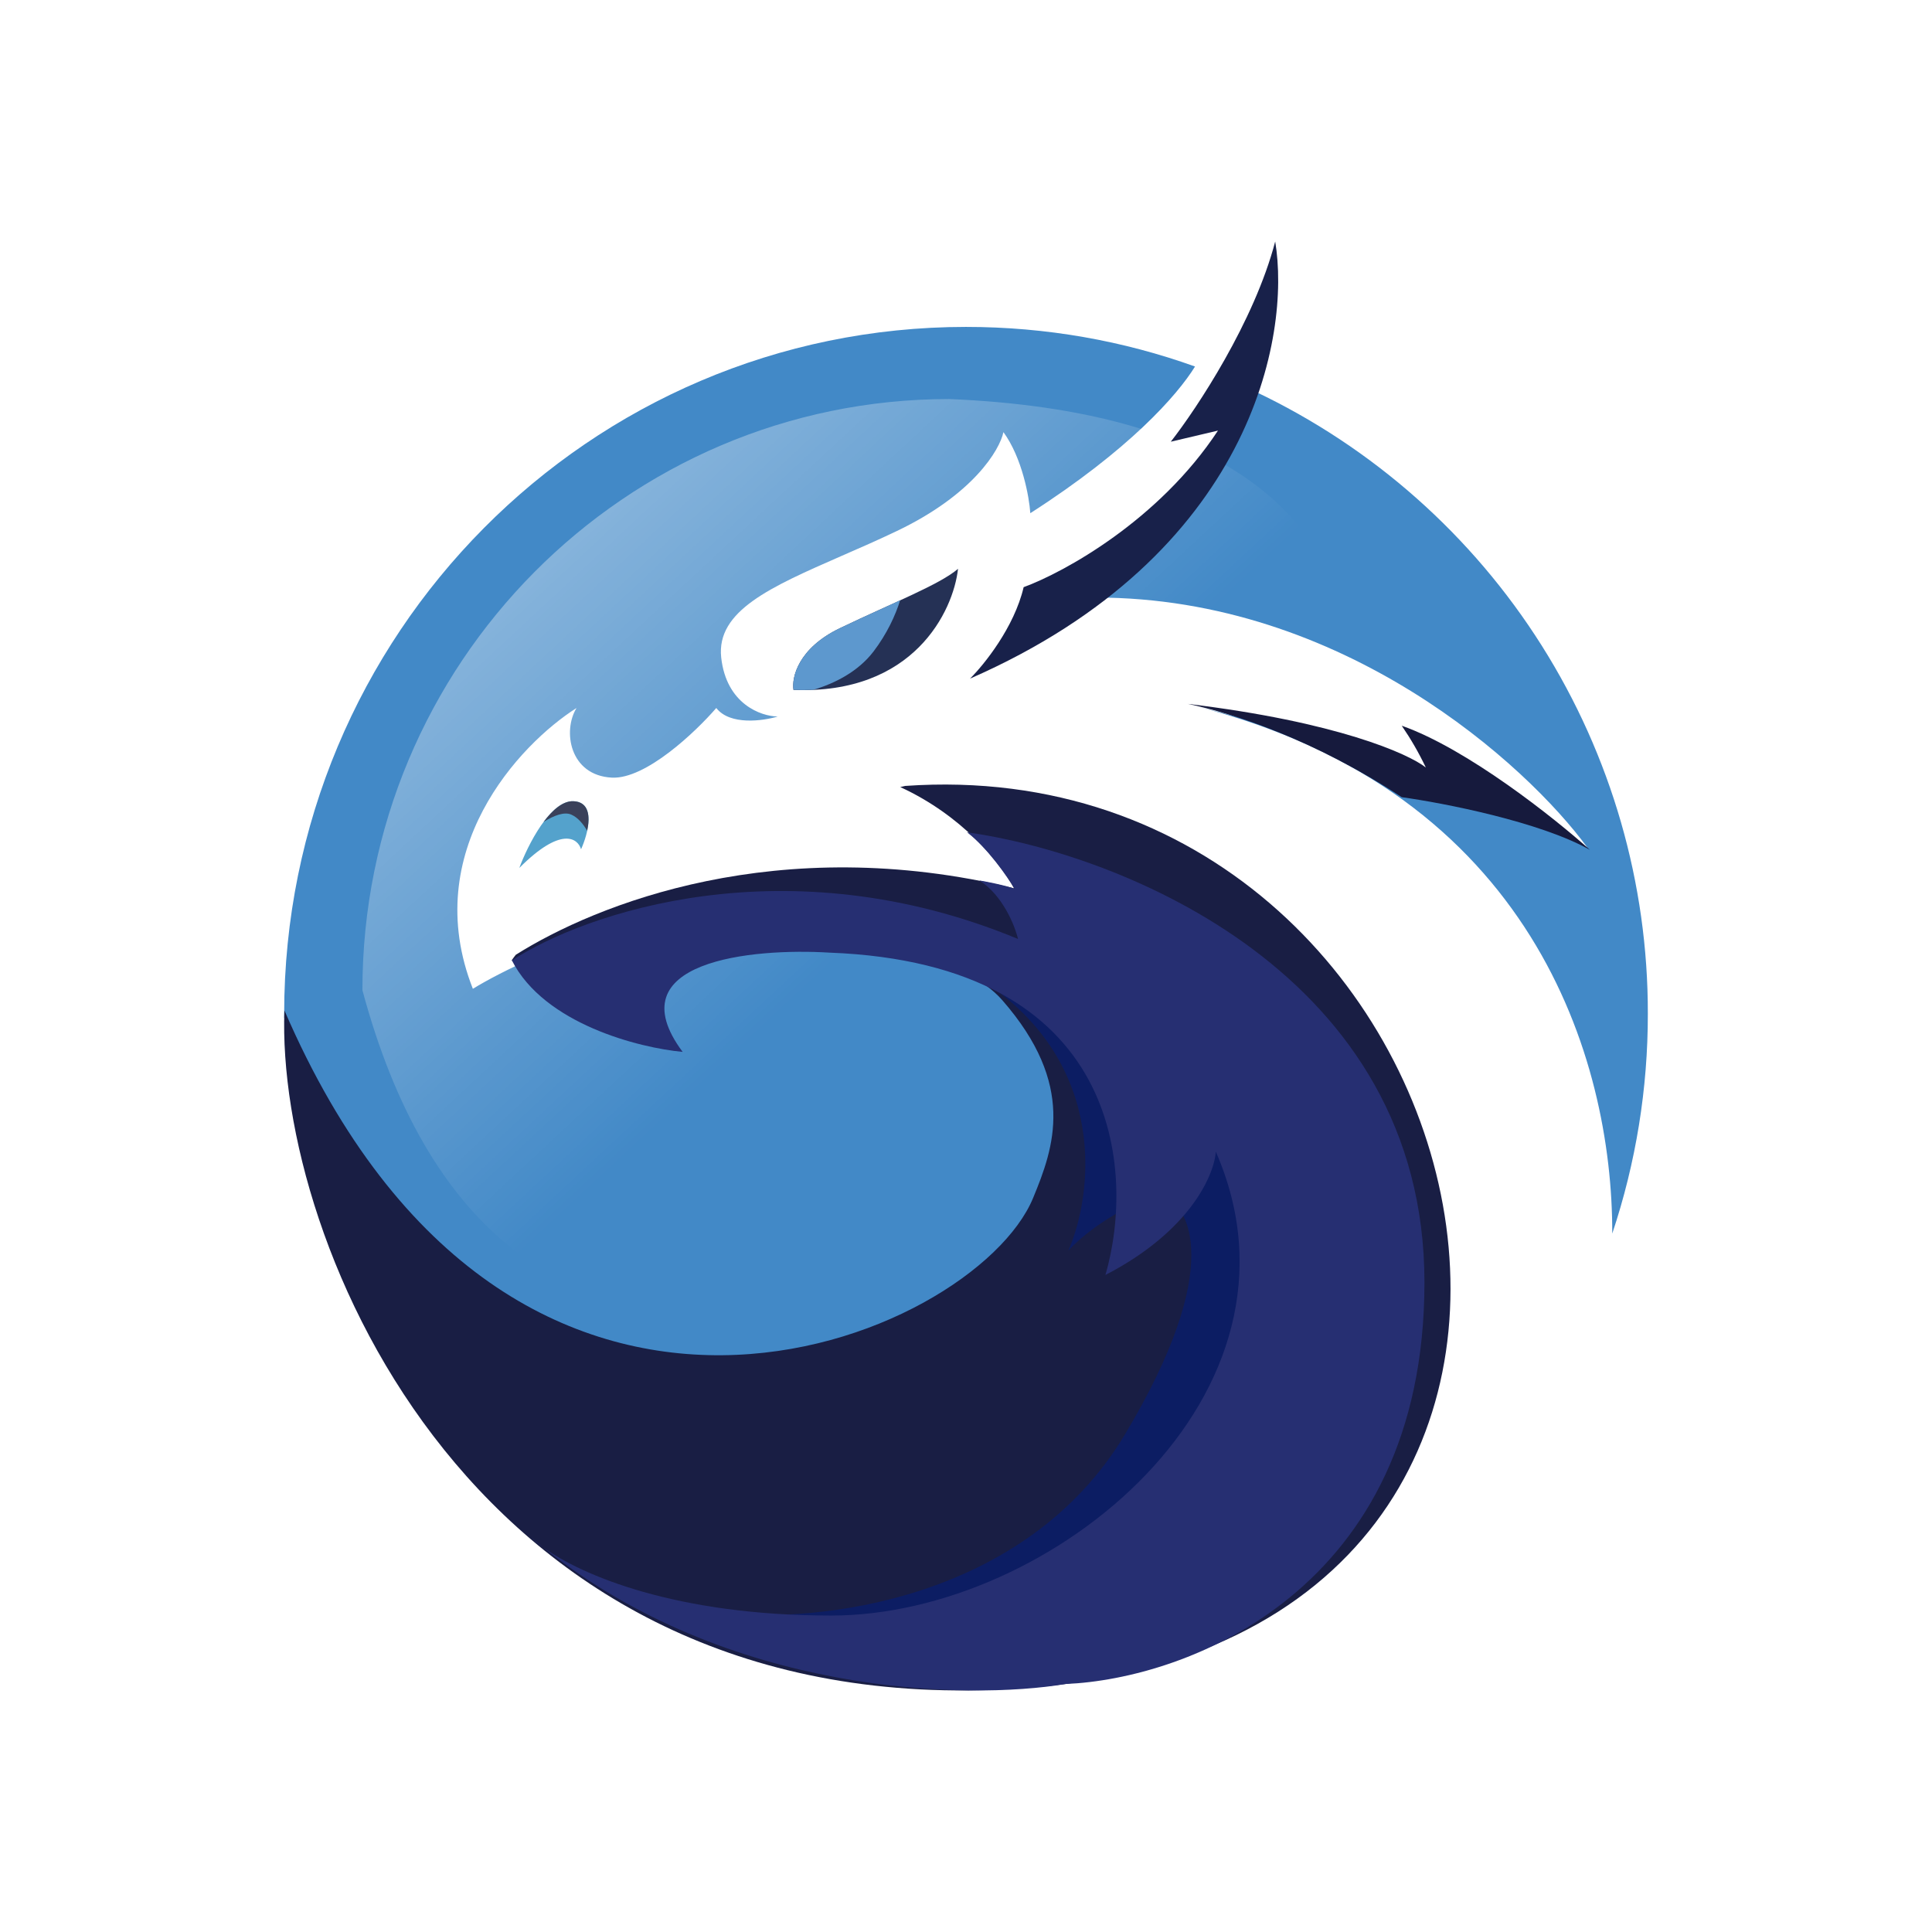 <svg width="24" height="24" viewBox="0 0 24 24" fill="none" xmlns="http://www.w3.org/2000/svg">
<rect x="0" y="0" width="24" height="24" fill="#808080" stroke="none"/>
<g clip-path="url(#clip0_328_40794)">
<path d="M24 0H0V24H24V0Z" fill="white"/>
<path fill-rule="evenodd" clip-rule="evenodd" d="M20.028 15.324C20.033 13.14 19.024 9.835 14.876 8.778C16.224 9.109 18.732 9.835 19.72 10.53C18.962 9.495 16.682 7.423 13.614 7.423C14.185 6.948 15.238 5.876 15.59 4.863C17.052 5.556 18.288 6.651 19.152 8.02C20.016 9.389 20.473 10.975 20.47 12.594C20.471 13.522 20.322 14.444 20.028 15.324ZM3.53 12.641V12.594C3.53 7.881 7.322 4.061 12 4.061C12.998 4.061 13.956 4.234 14.845 4.553C14.622 4.914 14.024 5.589 12.799 6.375C12.785 6.172 12.697 5.686 12.465 5.368C12.419 5.589 12.089 6.144 11.142 6.596C10.906 6.709 10.674 6.81 10.454 6.906C9.574 7.291 8.896 7.588 8.959 8.168C9.023 8.747 9.453 8.898 9.661 8.901C9.476 8.956 9.067 9.013 8.898 8.795C8.641 9.092 8.022 9.681 7.601 9.66C7.075 9.633 6.987 9.078 7.162 8.795C6.453 9.245 5.201 10.574 5.874 12.283C6.6 11.841 8.472 11.033 10.149 11.326C10.634 11.411 11.018 11.463 11.329 11.505C12.363 11.646 12.601 11.678 13.148 12.443C13.859 13.439 13.176 17.071 8.898 17.385C5.834 17.61 4.151 14.632 3.53 12.641Z" fill="#4289C7"/>
<path d="M4.502 12.3C4.502 8.245 7.766 4.957 11.791 4.957C25.193 5.512 7.72 24.296 4.502 12.3Z" fill="url(#paint0_linear_328_40794)"/>
<path fill-rule="evenodd" clip-rule="evenodd" d="M6.407 11.861C6.389 11.884 6.371 11.908 6.354 11.933C8.001 11.663 11.532 11.373 12.451 12.425C13.37 13.477 13.094 14.253 12.833 14.883C12.105 16.641 6.364 19.108 3.533 12.551C3.426 15.428 5.89 21.419 12.649 20.976C21.241 20.414 18.591 9.25 11.245 9.763L11.183 9.777C11.945 10.127 12.423 10.708 12.597 11.035C9.667 10.323 7.402 11.233 6.407 11.861Z" fill="#191E44"/>
<path d="M12.222 12.191C13.781 13.227 13.572 14.853 13.271 15.536C13.623 15.156 14.174 14.903 14.407 14.824C14.782 14.954 15.221 15.733 13.978 17.813C12.736 19.894 10.14 20.162 8.997 20.037L9.747 20.544L15.317 19.195L16.474 14.187L12.222 12.137V12.191Z" fill="#0C1D63"/>
<path d="M8.48 13.067C7.941 13.017 6.762 12.721 6.359 11.931C7.255 11.344 9.765 10.47 12.646 11.664C12.607 11.498 12.456 11.121 12.166 10.937C12.266 10.954 12.493 10.999 12.603 11.04C12.511 10.887 12.265 10.532 12.013 10.339C13.907 10.602 17.695 12.088 17.695 15.93C17.695 19.773 14.725 20.857 13.241 20.919C12.015 21.124 9.038 21.061 6.751 19.225C6.697 19.186 6.646 19.144 6.598 19.098L6.751 19.225C7.225 19.566 8.391 20.069 10.326 20.069C13.068 20.069 16.421 17.317 15.103 14.306C15.085 14.591 14.786 15.294 13.732 15.838C14.104 14.561 13.938 11.971 10.304 11.834C9.345 11.775 7.638 11.937 8.48 13.067Z" fill="#262F72"/>
<path d="M17.413 9.903C16.319 9.185 15.32 8.861 14.755 8.744C16.606 8.966 17.497 9.364 17.712 9.534C17.626 9.353 17.526 9.18 17.413 9.015C18.231 9.304 19.312 10.164 19.75 10.557C19.129 10.208 17.933 9.975 17.413 9.903Z" fill="#161A3D"/>
<path d="M12.716 7.294C12.6 7.792 12.223 8.259 12.05 8.43C15.553 6.896 16.037 4.17 15.841 3C15.581 3.995 14.868 5.073 14.544 5.487L15.13 5.349C14.397 6.464 13.216 7.111 12.716 7.294Z" fill="#18214A"/>
<path d="M10.437 7.802C9.913 8.052 9.833 8.418 9.857 8.57C11.349 8.631 11.842 7.593 11.901 7.066C11.675 7.261 11.091 7.488 10.437 7.802Z" fill="#253155"/>
<path fill-rule="evenodd" clip-rule="evenodd" d="M10.103 8.569C10.367 8.491 10.659 8.345 10.852 8.092C11.018 7.873 11.122 7.648 11.182 7.457C11.119 7.487 11.052 7.516 10.984 7.548C10.813 7.626 10.627 7.71 10.437 7.801C9.913 8.052 9.833 8.417 9.857 8.569C9.942 8.573 10.024 8.572 10.103 8.569Z" fill="#5D98CE"/>
<path d="M7.123 9.953C6.836 9.942 6.555 10.501 6.451 10.782C6.969 10.262 7.178 10.411 7.218 10.55C7.306 10.356 7.41 9.964 7.123 9.953Z" fill="#54A2CC"/>
<path fill-rule="evenodd" clip-rule="evenodd" d="M6.753 10.21C6.879 10.131 7.01 10.08 7.098 10.12C7.178 10.155 7.244 10.234 7.294 10.32C7.332 10.143 7.318 9.961 7.123 9.953C6.994 9.948 6.865 10.06 6.753 10.21Z" fill="#3A415A"/>
</g>
<defs>
<linearGradient id="paint0_linear_328_40794" x1="7.172" y1="5.401" x2="11.918" y2="10.5" gradientUnits="userSpaceOnUse">
<stop stop-color="white" stop-opacity="0.41"/>
<stop offset="1" stop-color="white" stop-opacity="0"/>
</linearGradient>
<clipPath id="clip0_328_40794">
<rect width="24" height="24" fill="white"/>
</clipPath>
</defs>
</svg>
